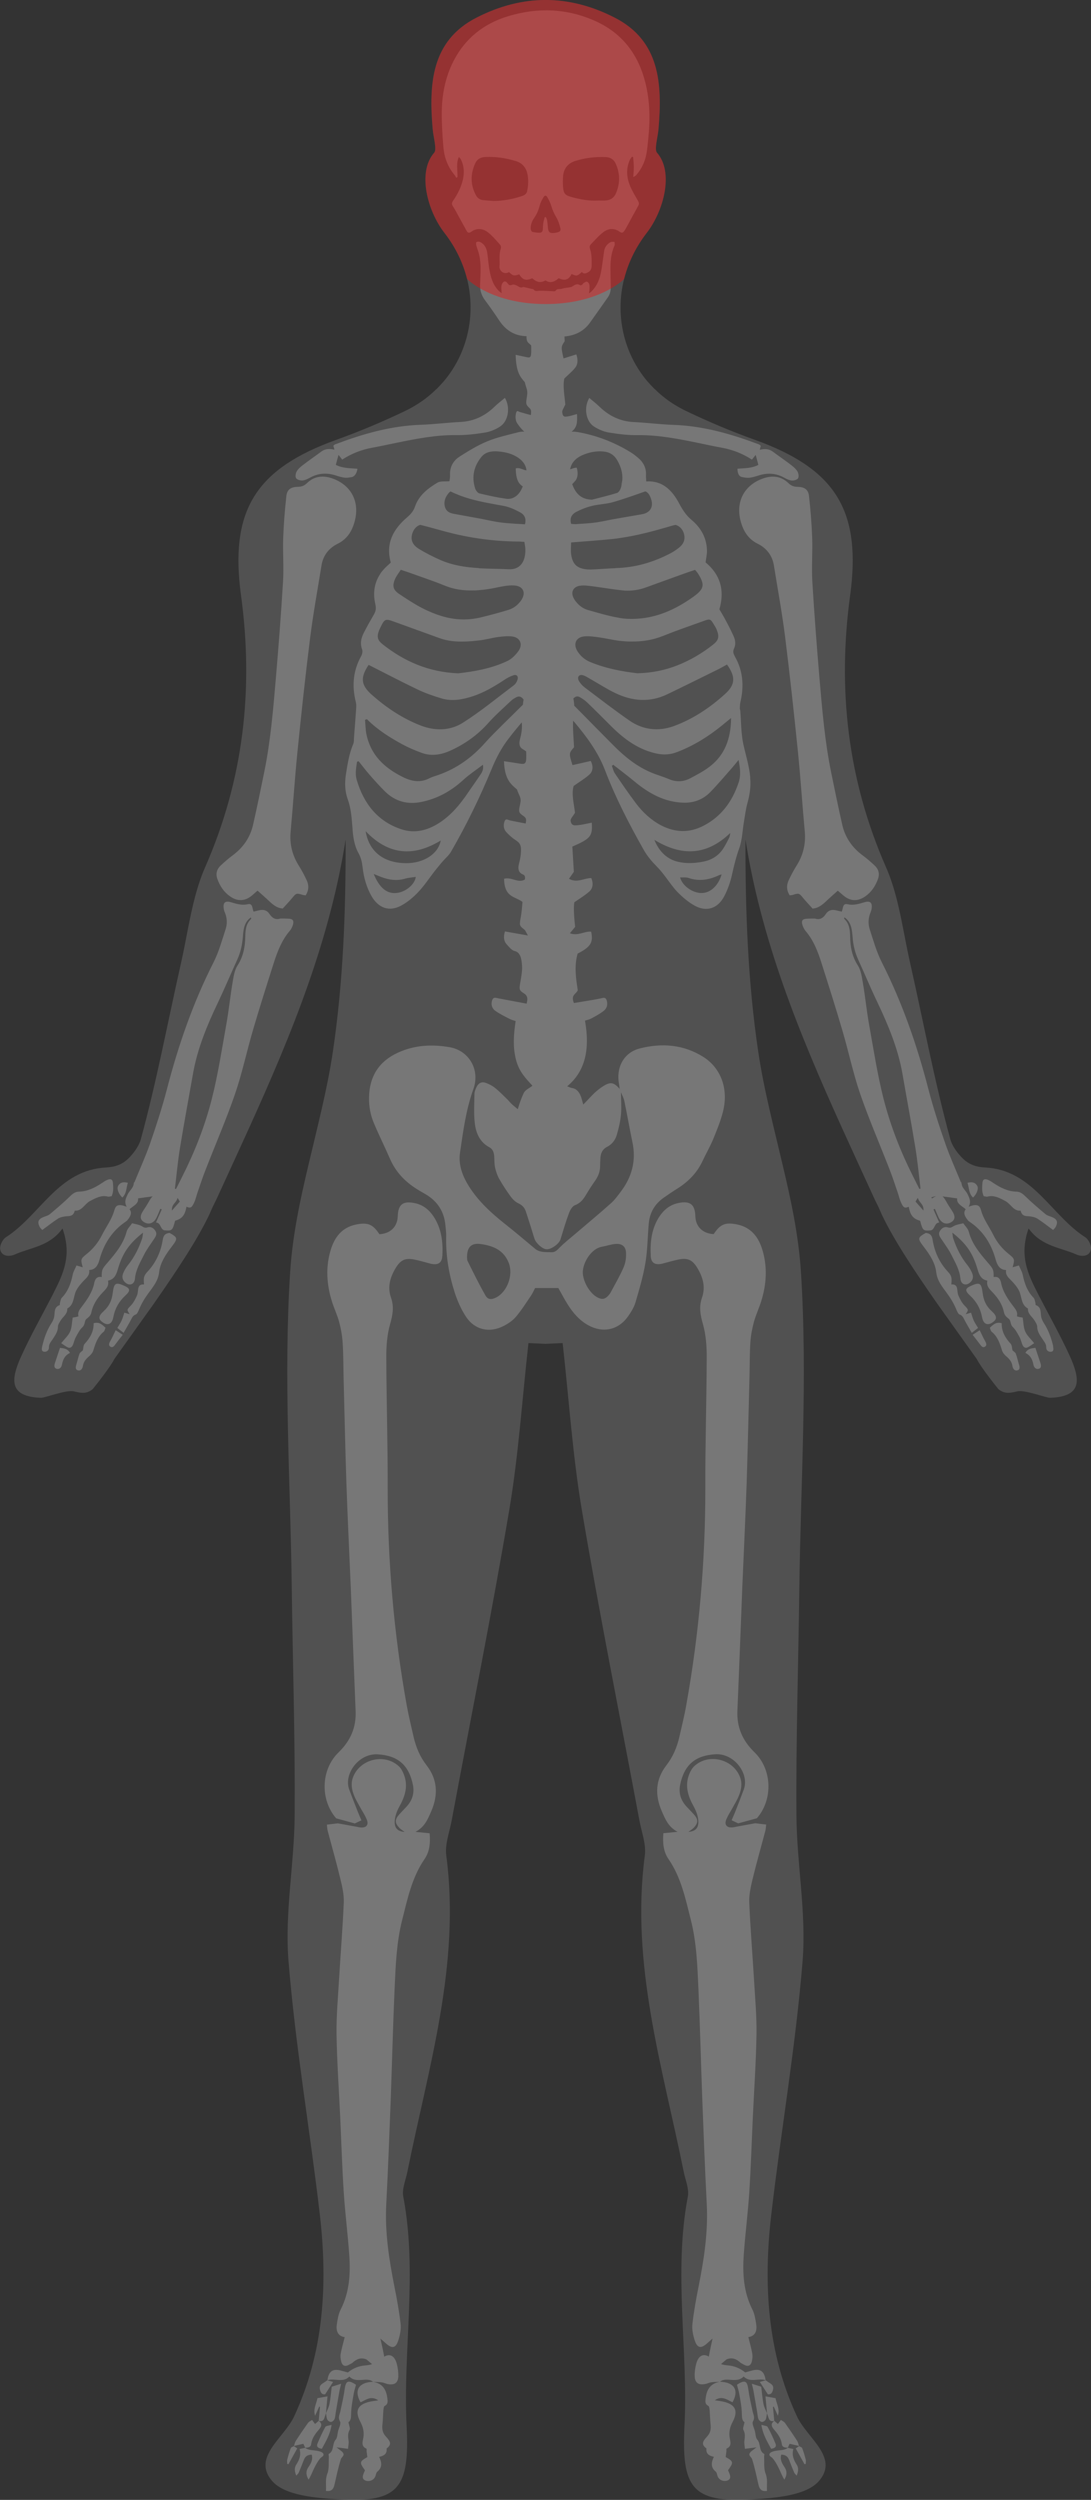 <?xml version="1.0" encoding="UTF-8"?><svg id="Lag_1" xmlns="http://www.w3.org/2000/svg" viewBox="0 0 377.2 864.2"><rect x="0" y="0" width="377.2" height="864.2" fill="#333333" stroke="none"/><defs><style>.cls-1,.cls-2,.cls-3{fill:#fff;}.cls-4{fill:red;opacity:.39;}.cls-5,.cls-6,.cls-2{opacity:.22;}.cls-6,.cls-7{fill:none;}.cls-3{opacity:.15;}</style></defs><path class="cls-3" d="m377.19,431.24v.02c.02.23.02.43-.02.59-.16.91-.59,1.5-1.16,1.84-1.18.75-2.93.43-3.95-.05-5.38-2.39-11.68-2.75-16.11-8.54-.11-.11-.23-.27-.34-.41-.07.23-.14.48-.23.7-.3.91-.55,1.79-.7,2.66-.68,3.11-.59,5.93-.05,8.59.79,3.84,2.54,7.32,4.32,10.79.09.2.2.39.3.59,3.54,6.86,7.36,13.61,10.56,20.63,3.84,8.38,3.79,13.27-4.36,14.38-.75.09-1.57.16-2.41.18-1.43.02-8.72-2.84-11.31-2.23-2.23.55-3.52.7-4.84.23-.57-.23-1.27-.57-1.82-1.11l-.16-.23c-.98-1.18-6-7.57-7.2-10.06l-13.79-19.31-.14-.23-.14-.18c-7.16-10.29-14.63-21.42-18.81-30.31-.18-.43-.36-.86-.57-1.32-.61-1.45-1.39-2.84-2.04-4.27-14.84-32.44-30.33-64.66-39.35-99.48-2.09-8.02-3.82-16.18-5.13-24.51-.07,24.74.82,49.32,4.43,73.49.98,6.59,2.34,13.15,3.84,19.7,1.45,6.36,3.02,12.72,4.52,19.08,2.95,12.34,5.59,24.7,6.38,37.19,2.34,36.3-.09,72.9-.55,109.39-.34,26.15-1.18,52.28-1,78.42.09,16.77,3.45,33.67,2.14,50.28-2.36,29.4-7.45,58.61-10.86,87.97-2.75,23.85-1.41,47.48,8.93,69.68,3.45,7.41,14.63,14.11,7.59,22.26-4.41,5.09-15.18,5.91-23.24,6.36-20.7,1.23-24.33-4.09-23.26-25.42,1.3-26.38-3.86-52.89,1.16-79.29.48-2.64-.84-5.63-1.41-8.43-7.27-36.12-18.45-71.75-13.47-109.41.52-3.91-1.11-8.09-1.86-12.11-6.68-35.8-13.86-71.52-19.92-107.41-3.18-18.86-4.43-38.03-6.63-57.66-2.14.09-2.86.14-5.91.27-3.04-.14-3.77-.18-5.91-.27-2.2,19.63-3.45,38.8-6.63,57.66-6.07,35.9-13.25,71.61-19.92,107.41-.75,4.02-2.39,8.2-1.86,12.11,4.98,37.67-6.2,73.29-13.47,109.41-.57,2.79-1.89,5.79-1.41,8.43,5.02,26.4-.14,52.91,1.16,79.29,1.07,21.33-2.57,26.65-23.26,25.42-8.06-.45-18.83-1.27-23.24-6.36-7.04-8.16,4.13-14.86,7.59-22.26,10.34-22.2,11.68-45.82,8.93-69.68-3.41-29.35-8.5-58.57-10.86-87.97-1.32-16.61,2.04-33.51,2.14-50.28.18-26.15-.66-52.28-1-78.42-.45-36.49-2.89-73.09-.55-109.39.8-12.5,3.43-24.85,6.38-37.19,1.5-6.36,3.07-12.72,4.52-19.08,1.5-6.54,2.86-13.11,3.84-19.7,3.61-24.17,4.5-48.75,4.43-73.49-1.32,8.34-3.04,16.49-5.13,24.51-9.02,34.83-24.51,67.04-39.35,99.48-.66,1.43-1.43,2.82-2.04,4.27-.2.45-.39.89-.57,1.32-4.18,8.88-11.65,20.02-18.81,30.31l-.14.18-.14.23-13.79,19.31c-1.2,2.5-6.22,8.88-7.2,10.06l-.16.23c-.55.55-1.25.89-1.82,1.11-1.32.48-2.61.32-4.84-.23-2.59-.61-9.88,2.25-11.31,2.23-.84-.02-1.66-.09-2.41-.18-8.16-1.11-8.2-6-4.36-14.38,3.2-7.02,7.02-13.77,10.56-20.63.09-.2.2-.39.3-.59,1.77-3.48,3.52-6.95,4.32-10.79.55-2.66.64-5.47-.05-8.59-.16-.86-.41-1.75-.7-2.66-.09-.23-.16-.48-.23-.7-.11.14-.23.3-.34.41-4.43,5.79-10.72,6.16-16.11,8.54-1.02.48-2.77.8-3.95.05-.57-.34-1-.93-1.16-1.84-.05-.16-.05-.36-.02-.59v-.02c.11-1.23,1.02-2.91,1.98-3.52,11.86-7.57,18.06-23.31,34.71-24.13,3.29-.16,5.59-1.18,7.43-2.89l.3-.3c.16-.14.3-.27.45-.43.02-.05.07-.09.11-.14,1.75-1.91,3.13-4.04,3.66-5.98,5.5-20.08,9.31-40.6,13.9-60.93,2.29-10.11,3.59-20.72,7.18-30.28.36-.98.75-1.93,1.18-2.89,13.29-30.31,16.79-61.54,12.38-93.99-.11-.84-.23-1.68-.3-2.5l-.02-.02c-3.09-27.58,6.16-41.42,33.17-51.16,8.06-2.89,16.04-6.25,23.81-9.97,2.59-1.25,5.02-2.73,7.2-4.38.07-.07.14-.14.2-.18,1.2-.91,2.32-1.89,3.39-2.95.16-.14.25-.2.25-.2.84-.84,1.64-1.7,2.41-2.59,8.2-9.7,11.15-22.81,8.07-35.33l-.02-.02c-1.39-5.57-3.98-11-7.84-15.97-5.84-7.52-9.47-20.95-3.52-27.72.98-1.14-.32-5.41-.55-8.25-1.3-15.38-.57-30.44,15.24-38.46,7.86-4.02,15.88-6.07,23.81-6.07s15.95,2.04,23.81,6.07c15.81,8.02,16.54,23.08,15.24,38.46-.23,2.84-1.52,7.11-.55,8.25,5.95,6.77,2.32,20.2-3.52,27.72-3.86,4.98-6.45,10.41-7.84,15.97l-.02.02c-3.09,12.52-.14,25.63,8.07,35.33.77.89,1.57,1.75,2.41,2.59,0,0,.09.07.25.2,1.07,1.07,2.18,2.04,3.39,2.95.07.05.14.11.2.18,2.18,1.66,4.61,3.14,7.2,4.38,7.77,3.73,15.74,7.09,23.81,9.97,27.01,9.75,36.26,23.58,33.17,51.16l-.02.02c-.07.82-.18,1.66-.3,2.5-4.41,32.44-.91,63.68,12.38,93.99.43.95.82,1.91,1.18,2.89,3.59,9.56,4.88,20.17,7.18,30.28,4.59,20.33,8.41,40.85,13.9,60.93.52,1.93,1.91,4.07,3.66,5.98.05.05.09.09.11.14.16.16.3.3.45.43l.3.3c1.84,1.7,4.13,2.73,7.43,2.89,16.65.82,22.85,16.56,34.71,24.13.95.61,1.86,2.29,1.98,3.52Z"/><path class="cls-7" d="m150.75,134.61c-.5.41-1.7,1.43-3.39,2.95"/><path class="cls-7" d="m153.41,131.81l-.02-.02"/><path class="cls-7" d="m111.63,199.26c0-.18,0-.34-.02-.52"/><path class="cls-7" d="m229.84,137.56c-1.68-1.52-2.89-2.54-3.39-2.95"/><path class="cls-7" d="m223.82,131.79l-.02.02"/><path class="cls-7" d="m265.6,198.74c-.02.18-.02.34-.02.52"/><path class="cls-7" d="m150.67,134.2c-.5.41-1.7,1.43-3.39,2.95"/><path class="cls-7" d="m153.33,131.4l-.02-.02"/><path class="cls-7" d="m111.55,198.85c0-.18,0-.34-.02-.52"/><path class="cls-7" d="m229.76,137.15c-1.68-1.52-2.89-2.54-3.39-2.95"/><path class="cls-7" d="m223.74,131.38l-.02.02"/><path class="cls-7" d="m265.52,198.33c-.02.18-.02.34-.02.52"/><path class="cls-6" d="m112.38,198.89c0-.18,0-.34-.02-.52"/><path class="cls-6" d="m266.35,198.36c-.02.18-.02.34-.02.52"/><path class="cls-2" d="m152.91,434.21c-.11,2.45-1.57,3.23-4.04,2.64-1.86-.48-3.7-1.04-5.59-1.43-3.11-.61-4.73.09-6.41,2.82-1.98,3.23-3,6.68-1.66,10.43,1.09,3.14.55,6-.36,9.16-1.02,3.63-1.32,7.59-1.29,11.4.05,15.09.52,30.19.48,45.28-.02,25.19,2.11,50.16,6.57,74.95.66,3.68,1.57,7.32,2.39,11,.84,3.57,2.2,6.88,4.52,9.84,3.75,4.86,4.02,10.18,1.61,15.77-1.2,2.77-2.29,5.54-5.5,7.2,2.02.2,3.39.32,4.91.48.3,3.32,0,6.38-1.75,8.91-4.38,6.38-5.88,13.7-7.72,20.97-2,7.84-2.27,15.83-2.64,23.83-.57,12.97-.89,25.94-1.36,38.89-.45,11.86-.91,23.72-1.52,35.55-.52,9.81.98,19.38,2.89,28.94.84,4.16,1.59,8.36,2.07,12.59.18,1.75-.18,3.63-.7,5.34-.93,3.07-2.23,3.32-4.54,1.2-.57-.52-1.16-1.02-1.75-1.54.48,2.11.93,4.09,1.29,6.11,0,.05.02.11.02.16,1.93-1.18,3.57-.32,4.32,2.32.39,1.41.59,2.95.57,4.43-.09,2.29-1.29,3.14-3.59,2.73-.73-.14-1.41-.52-2.16-.61-.98-.16-1.98-.11-2.98-.16,3.23.5,4.57,2.64,4.93,5.63.11,1.02.34,2.04-.91,2.68-.32.16-.41.93-.45,1.43-.14,1.66-.16,3.36-.34,5.02-.16,1.48.02,2.75,1.02,3.93,1.11,1.32,2.77,2.66.41,4.34.25,1.77-.84,2.54-2.57,2.89.98,1.98,1.14,3.68-.64,5.13-.43.36-.45,1.2-.75,1.79-.5,1.09-1.82,1.66-3.04,1.36-1-.25-1.41-.91-1.14-1.89.16-.64.45-1.2.68-1.75-1.98-2.73-1.93-3,.82-4.57-.09-.66-.18-1.27-.25-1.89-.05-.34.07-.95-.07-1.02-2-.86-1.27-2.52-1.04-3.88.3-1.98-.16-3.7-1.07-5.41-1.98-3.75-.95-5.98,3.23-6.93.89-.2,1.77-.3,2.98-.48-2.52-1.73-4.29-.14-6.13.68-2.36-4.11-.64-6.95,4.32-7.09-1.2-.98-2.61-.73-4-.64-1.5.09-2.98.09-4.18-1.18-2.25,2.29-5.13.45-7.59,1.27.43-3.14,1.91-4.13,4.79-3.29.73.2,1.45.39,2.27.61,1.73-1.41,3.75-2.27,6.07-2.43.8-.07,1.57-.2,2.29-.45-.66-.52-1.25-1.09-1.91-1.61-1.93-.82-3.5-.14-4.91,1.2-.43.23-.86.5-1.34.73-1.32.66-2.16.11-2.5-1.2-.2-.86-.34-1.82-.18-2.68.34-1.89.89-3.73,1.39-5.77-2.36-.34-3.04-2.11-2.73-4.34.27-1.79.55-3.68,1.36-5.25,3.07-6.04,3.41-12.47,2.93-18.99-.5-7.18-1.43-14.31-1.89-21.49-.55-8.5-.82-17.02-1.2-25.51-.45-9.72-1.14-19.45-1.29-29.15-.09-6.27.5-12.56.86-18.83.52-8.91,1.27-17.79,1.64-26.72.11-2.66-.52-5.41-1.16-8.04-1.34-5.61-2.93-11.15-4.41-16.74-.14-.55-.16-1.16-.27-2.11,1.34-.16,2.54-.3,3.77-.45l6.59,1.2c1.23.32,2.54.41,3.2-.2,1.02-.95.25-2.29-.27-3.39-.48-.98-1.11-1.91-1.64-2.89-.77-1.41-1.64-2.82-2.23-4.29-.8-2-1.2-4.07-.43-6.22,2.25-6.34,10.81-8.56,15.81-4,.8.7,1.36,1.75,1.75,2.75,1.66,4.04.5,7.7-1.52,11.29-.75,1.36-1.36,2.95-1.54,4.5-.3,2.7.75,4.02,3.41,4.23-.75-.52-1.36-.93-1.84-1.41-1.64-1.73-1.61-2.91,0-4.7.82-.91,1.68-1.77,2.5-2.66,1.91-2.07,2.73-4.54,2.23-7.29-1.39-7.2-5.38-10.36-12.2-10.77-6.54-.41-11.84,6.75-9.88,12.15.95,2.54,1.95,5.09,2.95,7.63.39,1,.82,1.95,1.29,3.04-.98.43-1.64.75-2.29,1.07l-6.45-1.77c-5.57-6.43-5.34-16.83.86-22.83,4.13-4.02,6.13-8.63,5.86-14.38-.59-14.27-1.11-28.53-1.68-42.8-.5-11.95-1.09-23.88-1.5-35.83-.41-12.27-.66-24.51-.98-36.76-.09-3.95-.05-7.91-.32-11.86-.16-2.39-.57-4.79-1.2-7.11-.66-2.43-1.77-4.75-2.52-7.16-1.82-5.84-2.2-11.77-.43-17.68,1.32-4.41,3.84-7.82,8.68-8.84,4.13-.86,5.88-.16,8.18,3.32,3.77-.18,6.22-2.57,6.34-6.16.11-4.11,1.79-5.43,5.84-4.59,2.86.57,4.95,2.25,6.52,4.59,2.79,4.18,3.32,8.91,3.07,13.72Z"/><path class="cls-2" d="m243.25,365.43c-6.82-4.36-14.38-4.93-22.01-3-5.66,1.43-8.36,6.7-7.18,12.56.09.45.11.93.18,1.39.14.39.27.77.43,1.16.41,1.05.98,2.04,1.2,3.14.98,4.68,1.79,9.41,2.77,14.11,1.39,6.43-.16,12.13-4.09,17.27-1.02,1.34-2.02,2.75-3.27,3.86-4,3.57-8.13,7-12.2,10.47-1.86,1.59-3.79,3.09-5.52,4.82-.89.91-1.61,1.77-3.02,1.68-1.95-.09-3.95.16-5.61-1.25-3.41-2.84-6.75-5.7-10.22-8.43-4.82-3.82-9.34-7.93-12.63-13.18-2.2-3.52-3.64-7.38-3.04-11.52,1.09-7.45,2.07-14.95,4.63-22.04,2.43-6.79-1.68-13.27-8.07-14.43-6.13-1.09-12.22-.8-17.97,1.84-6.66,3.02-9.97,8.32-10.04,15.63-.05,3.07.52,6.04,1.7,8.81,1.75,4.16,3.77,8.2,5.57,12.34,1.84,4.2,4.77,7.43,8.54,9.93,1.16.77,2.39,1.5,3.61,2.18,4.23,2.43,6.59,6.07,7,10.95.09,1.2.3,2.43.25,3.66-.16,6.66.93,13.15,2.95,19.45.95,2.91,2.23,5.84,3.91,8.38,3.02,4.54,8.07,5.68,12.95,3.2,1.57-.8,3.14-1.84,4.27-3.16,1.93-2.27,3.54-4.84,5.23-7.32.57-.84.98-1.79,1.43-2.66h8.04c1.09,1.91,2.07,3.84,3.23,5.66,1.82,2.91,4.02,5.48,7.07,7.18,5.16,2.86,10.54,1.68,13.9-3.18,1-1.45,1.98-3.04,2.48-4.73,1.32-4.5,2.66-9.04,3.43-13.65.73-4.43.75-9,1.14-13.49.32-3.77,2.04-6.82,5.16-9,1.61-1.14,3.25-2.25,4.93-3.29,3.73-2.39,6.68-5.43,8.56-9.5,1.16-2.48,2.54-4.86,3.59-7.36,1.32-3.23,2.66-6.47,3.48-9.81,1.86-7.7-.73-14.79-6.75-18.67Zm-71.72,83.1c-1.54.82-2.84.82-3.68-.68-2.23-3.86-4.18-7.91-6.18-11.9-.25-.48-.16-1.11-.2-1.43.02-3.48,1.57-4.93,4.79-4.45,4.25.59,7.93,2.09,9.66,6.57,1.57,4.11-.48,9.86-4.38,11.9Zm44.19-10.68c-1.27,3-2.95,5.86-4.5,8.77-.2.41-.5.8-.8,1.16-1.23,1.41-2.34,1.59-3.98.66-2.66-1.45-5-5.63-4.95-8.75.14-3.48,3-8.02,6.54-8.68,1.66-.3,3.29-.89,4.95-1,2.05-.11,3.32.89,3.45,2.93.09,1.61-.09,3.43-.73,4.91Z"/><path class="cls-2" d="m259.4,268.83c-.34-3.95-1.54-7.68-2.39-11.5-.82-3.79-.75-7.79-1.07-11.7-.02-.27-.18-.52-.16-.8.05-.77.05-1.57.25-2.32,1.25-5.43.84-10.66-1.93-15.52-.5-.93-.82-1.7-.34-2.73.7-1.48.5-3-.16-4.41-.8-1.77-1.68-3.52-2.61-5.23-.77-1.48-1.64-2.91-2.27-3.98,1.43-4.98.84-9.04-1.36-12.45-.89-1.36-2.02-2.61-3.41-3.77.2-1.59.48-2.73.48-3.86-.02-4.52-2.07-8.09-5.34-10.84-1.93-1.61-3.13-3.52-4.32-5.75-2.41-4.5-5.73-7.91-11.34-7.54-.02-.7-.11-1.41-.09-2.11.16-2.68-1-4.66-2.93-6.22-.02-.02-.05-.05-.07-.05-.77-.66-1.59-1.27-2.45-1.79-5.59-3.41-11.56-5.7-17.95-6.86-.66-.11-1.25-.18-1.86-.18h-.02c-.14,0-.3,0-.43.02,1.79-1.5,2.02-2.82,1.86-6.11-1.23.32-2.34.73-3.45.86-.64.07-1.5.3-1.66-1.52-.07-.61.61-1.59,1.07-2.64-.25-3.02-.93-6.36-.34-8.97,1.5-1.48,2.73-2.43,3.82-3.82.75-.93,1.04-2.57.32-4.52-1.48.45-2.95.93-4.41,1.39-.89-3.95-.89-4.02.39-5.95-.02-.55-.05-1.09-.07-1.64,3.57-.32,6.63-1.7,8.86-4.84,2.07-2.89,4.11-5.82,6.16-8.72.77-1.11,1.02-2.36,1-3.7-.07-1.89-.07-3.77-.11-5.68-.05-2.93.18-5.82,1.41-8.54.16-.34,0-.84-.02-1.25-.45.02-1-.07-1.39.14-1.18.61-1.95,1.64-2.18,2.95-.34,2.2-.59,4.41-.95,6.61-.45,2.77-1.34,5.36-3.39,7.38-.2.23-.48.41-.95.77.11-.55.18-.82.2-1.07,0-.68.09-1.39-.05-2.04-.09-.36-.48-.89-.82-.95-.34-.09-.8.25-1.18.48-.2.11-.27.43-.48.55-.2.14-.57.3-.7.2-1.09-.77-1.91-.07-2.77.45-.3.18-.66.23-1,.3-.59.09-1.18.14-1.77.25-.39.07-.75.25-1.16.3-.66.05-1.36-.09-1.82.64-.07.11-.39.14-.57.14-1.64-.07-3.25-.2-4.86-.18-.79,0-1.59.39-2.16-.48-.07-.09-.3-.09-.43-.11-.79-.2-1.59-.39-2.39-.57-.3-.07-.66-.2-.89-.09-.68.3-1.14.02-1.7-.34-.57-.32-1.41-.7-1.91-.5-.75.3-1.09.25-1.54-.36-.34-.45-.84-1.04-1.45-.64-.41.27-.73.91-.8,1.43-.09.75.05,1.57.09,2.52-.32-.25-.55-.41-.75-.59-2.14-2-2.95-4.61-3.45-7.36-.36-1.98-.48-4-.77-5.98-.25-1.64-.93-3.04-2.5-3.79-.36-.16-.93-.16-1.25.05-.18.11-.16.77-.05,1.14.3,1.14.8,2.23,1.02,3.36.75,3.36.41,6.79.3,10.18-.07,2.07.48,3.79,1.73,5.45,1.7,2.27,3.32,4.61,4.91,7,1.95,2.93,4.57,4.86,8.11,5.29.43.05.89.09,1.32.11-.09,1.07.14,1.91.73,2.39.32.25.61.55.86.8.11,4.09-.02,4.41-1.64,4.04-1.16-.25-2.32-.5-3.73-.8.16,6.18,1.7,7.72,3.16,9.45.55,2.32,1.11,2.66.77,4.84-.45,2.7-.41,2.91.84,4.11.52.48.73.95.48,2.43-1.3-.36-2.57-.68-3.84-1.07-.5-.16-1.02-.86-1.32.59-.27,1.32-.07,2.54.43,3.29.7,1.02,1.43,1.98,2.2,2.66.09.09.18.16.27.25h-.45c-.59,0-1.18.09-1.77.25-3.57.93-7.2,1.7-10.59,3.11-3.32,1.36-6.43,3.29-9.5,5.23-.25.18-.52.36-.77.55-1.75,1.41-2.73,3.43-2.59,5.98.05.75-.16,1.52-.2,2.02-1.59.16-3.11-.11-4.16.5-3.27,1.98-6.36,4.29-7.75,8.25-.52,1.57-1.5,2.68-2.75,3.75-4.61,3.98-7.52,8.77-5.63,15.63-.84.82-1.82,1.59-2.59,2.52-.5.55-.91,1.09-1.23,1.68-1.93,3.02-2.36,6.5-1.54,10.09.36,1.52.2,2.45-.45,3.61-1.25,2.16-2.48,4.32-3.59,6.52-.89,1.79-1.27,3.66-.48,5.68.2.61,0,1.59-.34,2.2-2.84,5.07-3.27,10.41-1.84,16.02.16.66.14,1.39.09,2.07-.23,3.39-.48,6.77-.75,10.16-.04.7.02,1.48-.23,2.09-1.45,3.39-2,7-2.57,10.63-.43,2.91-.36,5.79.61,8.47,1.2,3.25,1.39,6.59,1.66,9.97.2,3.04.61,6.11,2.11,8.77.86,1.54,1.2,3.11,1.39,4.82.41,3.59,1.36,7.02,3.16,10.13,2.39,4.04,6.09,5.34,10.13,3.18,2.18-1.16,4.16-2.82,5.88-4.63,2.11-2.2,3.82-4.82,5.7-7.25.86-1.09,1.75-2.18,2.66-3.25,1-1.18,2.27-2.2,3.04-3.52,5.32-9.2,9.97-18.74,14.06-28.63,1.2-2.93,2.64-5.82,4.38-8.43,1.68-2.48,3.61-4.77,5.54-7.09.16-.2.32-.39.48-.57.23,2.04-.11,3.93-.61,5.86-.41,1.54-.18,2.77.91,3.36.43.25.84.57,1.23.82.16,4.25-.05,4.57-2.36,4.2-1.64-.27-3.29-.52-5.32-.82.23,6.38,2.43,7.97,4.5,9.77.8,2.41,1.61,2.75,1.11,5-.64,2.79-.57,3,1.23,4.25.73.52,1.02,1,.66,2.52-1.84-.36-3.68-.68-5.5-1.09-.7-.16-1.45-.89-1.89.61-.39,1.36-.07,2.61.64,3.39,1,1.07,2.04,2.04,3.16,2.75,1.75,1.14,2.16,1.89,1.93,4.73-.09,1.25-.39,2.48-.68,3.66-.41,1.66-.07,2.73.93,3.34.54.34,1.39.23,1.16,1.95-2.32,1.45-4.66-.98-7.22-.23.16,6.57,3.75,6,6.38,8-.16,1.61-.25,3.36-.55,5.02-.57,3.16-.61,3.11,1.23,4.59.34.25.55.89,1.2,2-3.07-.55-5.59-1-7.95-1.41-.66,2.14-.27,3.52.59,4.45.86.95,1.77,2.11,2.75,2.32,2.04.45,2.43,2.75,2.57,5.16.11,1.7-.23,3.52-.52,5.23-.52,2.86-.57,3.16,1.23,4.29,1.3.84,1.3,1.93.86,3.52-3.36-.64-6.61-1.25-9.88-1.86-.8-.16-1.7-.61-2.11.98-.41,1.68.39,2.79,1.16,3.34,1.61,1.14,3.29,1.95,4.98,2.82.64.34,1.32.48,2.07.73-.7,4.66-1,8.88.07,13.18,1.07,4.38,3.5,6.7,5.73,9.18-1.2.98-2.5,1.39-3.07,2.66-.77,1.68-1.43,3.54-2,5.45-.61-.5-1.25-1.02-1.89-1.59-.64-.55-1.14-1.25-1.75-1.84-1.36-1.29-2.66-2.68-4.11-3.84-.93-.77-2.05-1.36-3.18-1.79-1.48-.55-2.57-.07-3.29,1.34-.36.73-.73,1.59-.75,2.39-.05,3.39-.27,6.79.11,10.13.39,3.43,1.7,6.57,5.04,8.36,1.2.64,1.59,1.82,1.68,3.09.09,1.32.02,2.66.3,3.93.3,1.34.75,2.7,1.43,3.91,1.2,2.11,2.54,4.16,3.98,6.13.68.93,1.61,1.84,2.64,2.32,1.34.61,2.16,1.52,2.59,2.82,1.02,3.09,2,6.2,2.95,9.34.5,1.59,2.77,3.68,4.23,3.73,1.61.07,4.32-1.89,4.79-3.41.93-3.04,1.82-6.09,2.93-9.06.39-1.07,1.16-2.43,2.09-2.77,1.98-.75,2.98-2.18,3.95-3.82.95-1.61,1.98-3.18,3.07-4.73,1.04-1.5,1.66-3.14,1.66-5,0-.84.05-1.68.09-2.54.07-1.79.66-3.25,2.41-4.13,1.66-.86,2.77-2.36,3.27-4.09.68-2.32,1.25-4.73,1.45-7.13.23-2.52,0-5.07-.02-7.61-.16-.39-.3-.77-.43-1.16-2.07-2.32-3.2-2.52-5.77-.89-1.04.66-2,1.43-2.89,2.25-1.23,1.16-2.34,2.45-3.54,3.66l-.39.39c-.18-.57-.32-1.14-.48-1.73-.66-2.52-1.84-3.79-3.52-4-.34-.05-.68-.25-1.57-.57,6.27-5.16,7.93-12.81,6.16-22.7.82-.27,1.45-.36,2.04-.68,1.45-.77,2.91-1.54,4.27-2.57.8-.57,1.61-1.59,1.32-3.25-.32-1.91-1.36-1.36-2.23-1.18-.89.18-1.75.36-2.64.5-2.23.39-4.45.73-6.59,1.09-1.18-2.91.82-3.04,1.34-4.43-.68-4.27-1.25-8.52-.05-12.65,4.54-2.36,5.45-3.82,4.68-7.59-2.29-.23-4.59,1.61-7.36.55.82-1,1.34-1.61,1.82-2.2q-.7-6.29-.27-8.52c1.89-1.32,3.61-2.32,5.2-3.73,1.07-.93,1.5-2.57.66-4.63-2.48-.02-4.88,1.84-7.72.25.75-1.07,1.27-1.82,1.68-2.41-.18-3.04-.36-5.93-.52-8.72,6.34-2.77,7.02-3.59,6.72-8.27-1.75.34-3.34.75-4.93.89-.91.07-2.14.3-2.39-1.57-.09-.66.89-1.66,1.52-2.73-.36-3.14-1.3-6.59-.45-9.29,2.14-1.52,3.86-2.52,5.45-3.95,1.09-.98,1.48-2.64.45-4.68-2.11.48-4.25.98-6.32,1.43-1.27-4.07-1.25-4.16.54-6.16-.14-3-.45-5.91-.34-8.79v-.39h.02c.14.14.25.27.39.43l.07.07.05.05c4.2,5.04,8.11,10.25,10.54,16.61,3.61,9.47,8.27,18.45,13.22,27.24.73,1.32,1.59,2.54,2.54,3.68,1.2,1.48,2.66,2.75,3.84,4.25,1.84,2.23,3.41,4.75,5.36,6.82,1.82,1.86,3.86,3.61,6.09,4.82,4.04,2.2,7.88.95,10.09-3.18,1.27-2.39,2.2-5.07,2.77-7.72.68-3.04,1.39-5.98,2.45-8.91,1.07-2.95,1.14-6.29,1.68-9.45.36-2.09.61-4.2,1.18-6.25.8-2.86,1.23-5.72.95-8.72Zm-8.06-39.12c3.04,4.25,2.91,6.95-.61,10.16-5.27,4.79-11.11,8.68-17.68,11.11-5.34,1.95-10.7,1.41-15.47-1.91-5.25-3.64-10.34-7.59-15.47-11.45-.79-.61-1.54-1.43-2.02-2.34-.61-1.23.11-2.23,1.43-1.86.95.27,1.84.89,2.73,1.39,2.86,1.61,5.61,3.43,8.56,4.82,5.84,2.79,11.86,3.27,17.83.41,6.04-2.89,12.06-5.91,18.06-8.86.84-.43,1.66-.93,2.64-1.45Zm-4.39-13.61c.34.52.64,1.07.86,1.64.95,2.34.68,3.57-1.3,5.13-3.77,2.98-7.86,5.38-12.29,7.13-4.27,1.68-8.7,2.61-13.84,2.75-5.2-.61-10.91-1.64-16.36-3.91-1.79-.75-3.25-1.95-4.34-3.66-1.59-2.5-.61-4.88,2.29-5.18,1.66-.16,3.39.09,5.07.32,2.39.32,4.7.91,7.09,1.2.07,0,.11.02.18.02.48.05,1,.09,1.48.14.68.05,1.34.09,2.02.09h.52c3.68.05,7.34-.5,10.9-1.93,1.2-.48,2.41-.95,3.61-1.41,3.45-1.29,6.95-2.5,10.41-3.75,2.29-.84,2.41-.77,3.68,1.41Zm-115.86,1.75c.09-.25.23-.5.34-.73,1.57-3.27,1.73-3.34,5.09-2.11,2.91,1.07,5.82,2.09,8.72,3.16h.02c2.16.77,4.34,1.57,6.5,2.36,2.91,1.09,5.84,1.34,8.79,1.25.64,0,1.3-.05,1.95-.09.5-.02,1-.07,1.52-.14.55-.05,1.09-.09,1.66-.16,2.23-.25,4.39-.89,6.57-1.18,1.61-.2,3.25-.39,4.84-.18,2.75.34,3.79,2.73,2.16,5.04-1,1.36-2.34,2.75-3.82,3.43-5.66,2.7-11.72,3.66-17.06,4.27-10.27-.45-18.58-4.13-26.06-10.02-1.84-1.45-2.09-2.66-1.23-4.91Zm-3.63,12c5.77,2.91,11.34,5.84,16.99,8.54,2.64,1.25,5.38,2.2,8.18,3.04,3.66,1.11,7.27.41,10.81-.73,3.93-1.29,7.5-3.41,10.97-5.7,1-.66,2.07-1.25,3.2-1.59,1.07-.32,1.68.45,1.32,1.57-.23.7-.68,1.48-1.27,1.91-5.82,4.38-11.45,9.04-17.58,12.93-4.45,2.84-9.66,2.91-14.61,1-6.29-2.43-11.9-6.18-17.02-10.72-3.7-3.32-3.91-5.91-1-10.25Zm9.95,78.81c-3.43.52-6.18-1.54-8.2-6.54,1.16.48,1.93.8,2.7,1.09,2.61.98,5.27,1.36,8.02.57,1.2-.36,2.48-.43,3.82-.64-.32,2.57-3.36,5.09-6.34,5.52Zm2.86-10.27c-7.63-.07-12.7-3.98-13.86-11.06,8.02,8.43,16.7,8.86,25.97,3.23-.84,4.63-5.91,7.91-12.11,7.84Zm25.72-30.42c-1.36,2.04-2.82,4.04-4.2,6.09-2.79,4.13-5.91,7.86-10.09,10.52-4,2.52-8.29,3.59-12.79,2.14-8.18-2.64-13.09-8.72-15.58-17.11-.61-2.09-.2-4.2.11-6.29.18-.05.36-.09.55-.16,1.27,1.57,2.48,3.18,3.79,4.68,1.73,1.98,3.48,3.93,5.34,5.77,3.57,3.52,7.88,4.59,12.59,3.61,5.47-1.11,10.25-3.73,14.47-7.61,2.02-1.86,4.36-3.39,6.79-5.25.3,1.64-.32,2.66-.98,3.61Zm14.79-24.35c-.09.11-.18.2-.3.32-.07.09-.16.16-.27.25-2.11,2.11-4.29,4.23-6.43,6.34-2.04,2.04-4.09,4.04-6.02,6.2-4.48,5.07-9.75,8.88-16.04,11.11-1.04.39-2.14.64-3.13,1.14-3.29,1.75-6.41,1.14-9.56-.48-6.2-3.14-10.97-7.54-12.4-14.97-.27-1.52-.27-3.11-.43-4.68.23-.07.43-.16.66-.23,3.61,3.63,7.84,6.29,12.22,8.68,2.18,1.18,4.5,2.16,6.82,3,3.2,1.14,6.45.66,9.52-.68,5.07-2.25,9.56-5.38,13.38-9.66,2.43-2.73,5.18-5.13,7.84-7.66.55-.55,1.25-.95,1.91-1.29.82-.43,1.54-.2,2.09.36.14.14.25.3.36.45.02.02.02.05.02.07-.11.59-.18,1.16-.23,1.73Zm-.36-36.42c-.32.5-.66.95-1.07,1.36-.07.09-.14.16-.23.25-.95.95-2.07,1.64-3.34,2.02-3.27,1-6.57,1.89-9.88,2.68-.52.11-1.07.23-1.57.3-1.11.18-2.2.3-3.32.32-4.52.14-8.91-1.05-13.11-2.98-2.84-1.27-5.54-2.95-8.18-4.68-.55-.36-1.07-.7-1.61-1.07-1.86-1.2-2.41-2.43-1.91-4.16.11-.48.32-.98.61-1.54.48-.91,1.14-1.75,1.75-2.73.84.3,1.59.52,2.29.75.09.05.16.07.25.09,4.18,1.52,8.45,2.91,12.56,4.59,3.34,1.39,6.75,1.82,10.13,1.7.23.02.43,0,.66,0,.48-.02.93-.07,1.39-.11,1-.07,1.98-.18,2.95-.34,1.93-.27,3.84-.8,5.79-1.07.09-.02.16-.02.25-.05.18-.02.39-.05.59-.07,1.07-.11,2.18-.16,3.23.05,2.36.52,3.07,2.52,1.75,4.68Zm-4.57-10.41c-3.45-.18-6.86-.16-10.29-.34v-.07c-4.52-.25-8.97-.91-13.31-2.79-2.61-1.16-5.18-2.45-7.63-3.98-2.27-1.45-2.79-3.45-1.91-5.63.52-1.27,1.41-2.18,2.54-2.54h.07c3.84.93,7.59,2.11,11.4,3.02,2.27.55,4.57,1,6.84,1.39,5.29.89,10.61,1.34,15.99,1.36.5.02,1,.07,1.75.11.14,1.02.34,1.82.34,2.61.09,4.29-1.86,7.07-5.79,6.86Zm5.82-16.38c-.02.25-.07.55-.18.84-1.07-.07-2.11-.14-3.18-.18-.2-.02-.43-.05-.64-.05-1.7-.11-3.39-.23-5.07-.48-2.68-.39-5.36-1.07-8.04-1.52,0-.09,0,.09,0,0-2.57-.48-5.16-.95-7.72-1.41-1.43-.25-2.68-.89-3.07-2.61-.39-1.73.25-3.18,1.25-4.43.23-.3.48-.52.75-.68h.02c2.2,1.09,4.45,1.91,6.77,2.57,3.77,1.07,7.61,1.7,11.47,2.41,1.98.34,3.93,1.25,5.72,2.2,1.16.61,2.07,1.61,1.91,3.25v.09Zm-3.36-18.45c.07,4.13,1.16,5.34,2.43,6.2-.05.09-.07.16-.11.25-.16.39-.36.77-.55,1.14-1.09,1.95-2.91,3.18-5.11,2.86-3.11-.43-6.18-1.11-9.27-1.86-.57-.16-1.18-1-1.41-1.66-1.32-4.07-.43-7.77,2.18-10.97,1.39-1.68,3.36-1.98,5.38-1.89,2.68.18,5.25.73,7.5,2.34,1.52,1.09,2.5,2.5,2.68,4.23-1.2-.07-2.43-1.16-3.73-.64Zm23.04-4.61c2.32-1.02,4.77-1.5,7.27-1.27,2.09.18,3.73,1.16,4.82,3.09,1.23,2.14,1.89,4.38,1.73,6.72,0,.02-.02.05,0,.07-.05.7-.14,1.41-.34,2.11-.02.02-.02.05-.02.07-.05.18-.09.34-.16.52-.2.68-.75,1.57-1.32,1.75-2.84.89-5.75,1.57-8.63,2.32-3.2-.05-5.27-1.57-6.52-4.5-.09-.18-.16-.36-.23-.55-.04-.11-.09-.2-.11-.32.39-.39.75-.77,1.11-1.2.73-.91,1.04-2.5.45-4.48-.77-.02-1.52.32-2.29.57.39-2.16,1.79-3.82,4.25-4.91Zm-4.07,22.7c-.09-1.45.73-2.45,1.91-3.07,1.73-.91,3.61-1.64,5.48-2.09,2.32-.59,4.77-.61,7.07-1.25,1.39-.39,2.73-.8,4.07-1.25,2.23-.73,4.43-1.5,6.63-2.29.25-.09.48-.18.7-.23h.02c.84.34,1.48,1.18,1.95,2.66.77,2.27.02,4.13-2.02,4.93-.45.18-.93.27-1.41.36-2.61.45-5.25.91-7.86,1.36,0,.07.02-.07,0,0-2.5.39-5,1-7.47,1.39-2.09.3-4.18.43-6.27.55-.18.02-.39.02-.57.05-.11,0-.2.02-.32.02-.57.05-1.16-.07-1.73-.09-.09-.32-.14-.61-.18-.91v-.14Zm.18,7.47c5.04-.41,9.56-.7,14.06-1.16,1.07-.11,2.16-.25,3.25-.43,5.41-.8,10.72-2.2,15.99-3.73.93-.27,1.86-.57,2.79-.75h.02c1.32.36,2.36,1.41,2.84,2.86.59,1.89.14,3.54-1.52,4.91-.98.8-2.02,1.5-3.11,2.07-6,3.14-12.29,4.95-18.95,5.09v.05c-2.16.05-4.32.25-6.5.36-1.27.05-2.57.18-3.82,0-3.11-.41-4.57-1.86-5.04-5.11-.2-1.36-.02-2.79-.02-4.16Zm3.02,14.97c.84-.14,1.73-.11,2.59-.02.27.02.54.05.82.09.23.02.43.05.64.07,2.68.34,5.34.8,8.02,1.14.43.05.89.11,1.32.16.43.07.91.11,1.34.16.32.02.59.07.91.09h.2c2.34.09,4.68-.27,6.95-1.09,4.73-1.73,9.52-3.45,14.27-5.16.2-.07.39-.14.59-.2.68-.25,1.41-.45,2.18-.73.43.52.68.77.86,1.04.66,1,1.14,1.84,1.41,2.59v.02c.89,2.23.02,3.59-2.89,5.68-.57.41-1.16.8-1.73,1.18-4.88,3.23-10.13,5.54-15.93,6.23-1.45.16-2.95.25-4.45.2h-.09c-1.14-.02-2.25-.14-3.34-.32-.05,0-.11-.02-.16-.05-3.63-.61-7.2-1.7-10.75-2.7-1.34-.39-2.52-1.14-3.48-2.16-.09-.09-.16-.16-.23-.25-.36-.39-.66-.77-.93-1.23-1.43-2.23-.68-4.29,1.86-4.75Zm.34,43.78c-.57-.57-1.16-1.14-1.7-1.73-.2-.18-.41-.39-.59-.57,0-.61-.07-1.23-.18-1.86-.02-.2-.07-.43-.11-.64.14-.16.3-.3.45-.39.5-.39,1.14-.45,1.79-.07.89.52,1.77,1.09,2.52,1.82,2.82,2.7,5.59,5.5,8.36,8.27,4.52,4.5,9.52,8.13,15.77,9.43,2.41.5,4.73.34,7.02-.57,5.68-2.18,10.77-5.34,15.52-9.22.86-.73,1.73-1.41,3.09-2.52-.05,7.25-2.23,12.84-7.41,16.81-2.07,1.59-4.36,2.77-6.66,4-2.41,1.27-4.88,1.39-7.43.3-1.95-.84-4.02-1.39-6.02-2.23-5.07-2.11-9.31-5.54-13.2-9.47-3.77-3.77-7.47-7.57-11.22-11.36Zm41.64,62.45c-3.09-.05-6.57-2.5-7.32-5.41,1.04.07,2.09-.11,2.95.2,3.61,1.25,7.04.66,10.41-.91.27-.14.57-.2,1-.34-1.18,4.02-3.98,6.52-7.04,6.45Zm9.7-19.22c-.55,1.11-1.11,2.2-1.75,3.27-1.7,2.93-4.23,4.54-7.45,5.13-2.89.55-5.73.68-8.61,0-3.59-.84-6.45-3.41-8.11-7.57,9.5,5.79,18.13,5.43,26.26-2.39-.11.52-.14,1.07-.34,1.54Zm3.18-18.9c-2.2,6.57-6.02,11.72-12.15,14.88-4.91,2.52-9.72,2.34-14.54-.11-3.5-1.82-6.38-4.5-8.79-7.68-2.52-3.36-4.93-6.86-7.29-10.36-.5-.73-.68-1.7-1.02-2.59.16-.11.34-.23.48-.36,2.5,1.95,5.04,3.86,7.47,5.88,4.93,4.07,10.29,7.02,16.72,7.22,3.59.14,6.82-1.05,9.36-3.66,2.68-2.75,5.16-5.7,7.7-8.59.61-.7,1.18-1.43,2.07-2.52.61,3.02.82,5.5,0,7.88Z"/><path class="cls-2" d="m123.08,824.42c-.26,1-.61,2.06-.8,3.15-.36,2.12-.8,4.25-.87,6.39-.05,1.47.02,2.82-.94,3.37.19,1.16.69,2.14.38,2.7-.7,1.3-.49,2.5-.33,3.82.1.84-.11,1.73-.19,2.7-1.42-.18-2.46-.32-3.99-.52,1.09.9,1.9,1.32,2.31,1.99.54.88-.58,1.42-.79,2.08-.93,2.92-1.55,5.94-2.24,8.94-.35,1.49-1.1,2.33-2.93,2.05.16-2.01-.31-3.92.5-5.99.67-1.71.39-3.79.51-5.71.02-.36-.18-.97-.05-1.05,1.98-1.08,1.11-3.51,2.41-4.97.6-.67.57-1.89.81-2.87.28-1.16,1.12-2.66.68-3.43-.79-1.38-.13-2.3.12-3.44.55-2.57,1.15-5.13,1.5-7.72.39-2.88,1.2-3.31,3.9-1.51Z"/><path class="cls-2" d="m105.43,846.15c1.33,1.04,2.97.8,4.47,1.13.67.15,1.58.41,1.85.91.46.83-.57,1.11-1.03,1.65-.88,1.02-1.53,2.26-2.14,3.49-.63,1.27-1.1,2.63-1.9,3.87-.86-1.5-1.04-2.83-.06-4.3.81-1.21,1.65-2.53,1.16-4.33-1.38,0-2.25.56-2.73,1.83-.56,1.47-1.15,2.93-1.77,4.38-.13.31-.43.54-.85,1.04-.6-1.49-.73-2.7.02-3.84,1.06-1.62,1.7-3.31,1.13-5.37.76-.16,1.36-.29,1.96-.41,0,0-.12-.05-.12-.05Z"/><path class="cls-2" d="m101.62,845.61c.21-.6.31-1.27.64-1.79,1.36-2.11,2.78-4.19,4.23-6.23.29-.41.85-.64,1.4-1.03.38.51.68.92,1.04,1.41.43-.38.83-.73,1.24-1.08,0,0-.07-.04-.07-.04,1.42.92,1.09,1.97.19,3.01-1.28,1.48-2.44,2.99-2.71,5.05-.15,1.19-1.2,1.24-2.16,1.25,0,0,.12.05.11.05-.26-.56-.52-1.12-.65-1.4-1.21.28-2.3.52-3.38.77,0,0,.1.03.1.03Z"/><path class="cls-2" d="m112.67,834.34c.43-1.08,1.02-2.14,1.24-3.26.38-1.93.52-3.9.78-6,.97-.31,1.92-.61,3.26-1.03-.25,1.05-.47,1.8-.6,2.57-.45,2.5-.86,5-1.29,7.5-.13.74-.14,1.53-.43,2.2-.19.43-.78.92-1.2.94-.43.02-1.08-.42-1.27-.83-.31-.66-.31-1.45-.44-2.19,0,0-.04.1-.04.1Z"/><path class="cls-2" d="m112.71,834.24c-.17.51-.37,1.01-.52,1.53-.31,1.1-1.01,1.43-2.07,1.08,0,0,.08.04.07.04.14-1.62.29-3.24.45-4.86-.1-.02-.2-.03-.29-.05-.47,1.04-.94,2.09-1.41,3.13-.75-2.21.4-3.97.81-6.07,1.16-.21,2.31-.42,3.48-.63-.2,2.15-.38,4.05-.56,5.94,0,0,.05-.11.05-.11Z"/><path class="cls-2" d="m111.28,846.53c-1.36-.17-1.93-.76-1.53-1.75.81-1.97,1.69-3.92,2.72-5.78.23-.42,1.2-.43,2.17-.74-.49,3.31-1.99,5.72-3.36,8.27Z"/><path class="cls-2" d="m113.11,822.85c.67.19,1.35.38,2.06.57-.93,1.44-1.81,2.8-2.75,4.27-1.28.18-1.62-.77-1.84-1.81-.2-.98.34-1.57,1.12-2.03.51-.31,1-.67,1.48-1.01-.01,0-.07,0-.07,0Z"/><path class="cls-2" d="m101.52,845.57c.44.29.88.59,1.25.83-1.08,1.94-2.06,3.7-3.04,5.47-.14-.04-.29-.07-.43-.11,0-.51-.11-1.05.02-1.53.34-1.33.73-2.65,1.22-3.92.13-.33.73-.47,1.1-.7,0,0-.11-.04-.11-.04Z"/><path class="cls-2" d="m172.95,147.42c-1.52,1-3.36,1.79-5.16,2.09-3.32.55-6.72.95-10.09.91-7.02-.09-13.84,1.27-20.65,2.66-2.77.57-5.52,1.18-8.29,1.68-3.75.68-7.22,2.02-10.45,4.13-.45-.59-.77-1-1.27-1.64-.34,1.2-.61,2.25-.93,3.45,2.43,1.25,5,1.14,7.47,1.34,0,0-.23,2.36-1.84,2.86-.16.05-.34.07-.5.09-.61.11-1.23.2-1.84.16-1.2-.09-2.39-.5-3.54-.86-3.04-.93-5.93-.7-8.72.86-.82.45-1.73.89-2.61.95-.73.05-1.82-.27-2.16-.8-.34-.55-.16-1.68.2-2.32.5-.86,1.32-1.59,2.14-2.2,2.09-1.61,4.25-3.09,6.36-4.66,1.32-.98,2.77-1.09,4.57-.66-.16-.55-.25-.93-.39-1.36.18-.16.36-.39.61-.48,9.54-3.61,19.24-6.41,29.56-6.77,4.61-.16,9.18-.75,13.79-.98,4.66-.23,8.5-2.09,11.79-5.29,1.11-1.07,2.34-2.02,3.57-3.04,1.95,3.29,1.18,8.04-1.61,9.86Z"/><path class="cls-2" d="m97.81,314.07c-2.37-.13-3.87-1.73-5.45-3.21-1.07-1-2.18-1.95-3.32-2.97-.78.68-1.27,1.11-1.76,1.54-2.46,2.14-5.06,2.31-7.73.45-2.16-1.51-3.55-3.62-4.41-6.07-.62-1.77-.17-3.38,1.19-4.64,1.31-1.21,2.66-2.4,4.09-3.46,3.63-2.68,6.07-6.18,7.07-10.56,1.38-6.04,2.62-12.12,3.86-18.2,2.17-10.62,3.08-21.41,4-32.18.96-11.25,1.83-22.51,2.51-33.77.3-4.96-.12-9.97.05-14.94.17-4.88.57-9.75,1.1-14.6.24-2.23,1.54-3.12,3.97-3.17,1.3-.02,2.2-.35,3.18-1.3,2.36-2.29,5.29-2.72,8.38-1.72,6.74,2.18,9.94,8.04,8.1,14.91-.9,3.38-2.56,6.15-5.92,7.81-2.99,1.48-4.99,3.98-5.55,7.4-1.35,8.35-2.88,16.68-3.94,25.07-1.64,13.06-3.05,26.16-4.37,39.26-.94,9.27-1.53,18.57-2.38,27.84-.4,4.32.61,8.18,2.9,11.81,1,1.58,1.88,3.26,2.67,4.96.79,1.71.75,3.45-.36,5.19-.39-.06-.76-.06-1.09-.17-2.06-.67-2.22-.59-3.55,1.04-1.06,1.29-2.23,2.49-3.35,3.74l.09-.06Z"/><g class="cls-5"><path class="cls-1" d="m46.55,408.55c-.11.25-.23.48-.32.73.02-.11.04-.23.04-.36,0-.11.11-.25.27-.36Z"/><path class="cls-1" d="m45.68,422.86s-.05.01-.06,0h0s.03.01.03.02c.02,0,.02-.02.03-.03Z"/><path class="cls-1" d="m45.66,422.89s.03,0,.04.01l.04-.06s-.03,0-.05.03c-.02,0-.05.01-.06,0h0s.03.01.03.02Z"/><path class="cls-1" d="m32.59,443.53c-.65,3.22-2.51,5.82-4.45,8.36-.71.93-1.35,1.83-1.02,3.17-.3.08-.6.17-.89.24-.32.06-.65.11-1.1.18-.28,1.68-.25,3.37-.88,4.82-.59,1.38-1.86,2.49-3.09,4.03.8.53,1.47,1.06,2.21,1.43.81.4,1.48.03,1.87-.93.35-.88.54-1.81.99-2.63.66-1.2,1.33-2.53,2.29-3.42s.65-2.24,1.33-2.79c.85-.68,1.53-1.23,1.75-2.34.54-2.64,1.96-4.78,3.8-6.75,1.05-1.12,2.4-2.21,1.94-4.19,2.08-.36,2.82-1.94,3.38-3.87,1.65-5.66,3.9-8.91,8.73-12.72-.13.84-.12,1.49-.34,2.1-1.12,3.29-2.65,6.39-4.89,9.15-.68.84-1.26,1.86-1.67,2.88-.53,1.37-.06,2.48.93,3.25,1.39,1.09,3.01.47,3.18-1.48.27-3.08,1.83-5.64,3.15-8.29.87-1.75,2.08-3.35,3.16-4.99.62-.94,1.45-1.89.88-2.99-.57-1.1-1.58-1.84-2.86-1.44-1.01.32-1.43-.15-2.13-.51-.96-.51-2.11-.64-3.18-.92-.67.96-1.65,1.88-1.91,2.9-1.11,4.27-3.83,7.49-6.57,10.69-1.87,2.17-2.06,2.4-2.03,5.02-1.5-.35-2.3.54-2.59,2.03Z"/><path class="cls-1" d="m99.73,317.58c-.93-.05-1.86-.05-2.79-.05-1.68.57-2.84-.18-3.75-1.54-.84-1.29-2-1.64-3.43-1.34-.7.16-1.39.34-2.09.5-.5-1.09-.23-2.98-2-2.57-2.16.5-4-.16-6-.73-1.86-.52-2.61.27-2.32,2.23.07.48.18.93.39,1.36.8,1.91.89,3.91.25,5.82-1.25,3.84-2.32,7.77-4.13,11.36-7.11,13.99-12.2,28.69-16.13,43.85-1.68,6.45-3.75,12.81-5.93,19.11-1.57,4.41-3.5,8.66-5.25,12.97-.11.25-.23.48-.32.73-.05.43-.2.82-.43,1.18,0,0,0,.02-.02.05-.48.82-1.23,1.5-1.64,2.39-.61,1.32-1.29,2.52-.34,4.27-.84-.25-1.23-.43-1.64-.5-1.36-.23-2.18.09-2.59,1.61-.86,3.18-2.82,5.73-4.25,8.56-1.34,2.7-3.11,4.86-5.38,6.68-2.09,1.68-2.09,1.86-1.32,4.59-.68-.2-1.25-.36-2.16-.64-.45,1.07-1.11,2.09-1.32,3.18-.61,3-1.59,5.75-3.79,8-.39.41-.45,1.18-.61,1.77-.09.23,0,.7-.07.73-2.14.75-1.64,2.61-1.95,4.16-.16.7-.48,1.43-.89,2.04-1.64,2.52-2.59,5.27-3.25,8.13-.2.89-.27,1.75.77,1.82.86.05,1.57-.52,1.57-1.5-.02-1.25.7-1.93,1.32-2.89.77-1.23,1.79-2.52,1.79-4.25,0-.73.57-1.57,1-2.27.82-1.29,2.36-2.18,2.23-4.04,2.48-1.36,2.04-4.16,3.09-6.2.66-1.29,1.68-2.45,2.68-3.5,1.02-1.02,2.07-1.91,1.79-3.61,2.2-.07,3.07-1.68,3.59-3.61,1.25-4.57,3.48-8.5,7.04-11.59.8-.68,1.66-1.25,2.5-1.89.7-.89,1.32-1.77,1.32-2.66,0-.43-.14-.84-.5-1.27,1.04-.89,2.29-1.5,2.79-2.52.18-.34.2-.77.18-1.23l.11-.02h.02s.11-.02.18-.02l.64-.09.7-.09c.09,0,.16-.02.25-.05l.52-.07,1.86-.25.66-.09h.09c-.41.34-.8.91-1.27,1.75-.59,1.07-1.25,2.09-1.93,3.11-1.34,1.98-1.2,3.29.48,4.18,1.57.82,3.2.14,4.09-1.75.48-.98.86-2,1.29-3,.18.07.34.14.5.2-.64,1.48-1.3,2.95-2,4.54,1.7.07,1.45,2.23,2.79,2.66l-.11.02c2.89.27,3.02.16,3.93-3.29,2.29-.66,3.29-1.79,3.84-4.36.02-.18.07-.34.09-.5,1.43.64,1.86.32,2.7-1.52.5-1.09.75-2.32,1.14-3.45.91-2.57,1.73-5.16,2.73-7.68,3.39-8.77,7.16-17.4,10.2-26.26,2.48-7.2,4.04-14.7,6.18-21.99,2.27-7.77,4.73-15.49,7.18-23.2,1.29-4.04,2.79-8,5.61-11.29.48-.55.82-1.29,1.05-1.98.45-1.5,0-2.14-1.54-2.2Zm-40.3,100.92c-.11-1.66.75-2.32,1.3-3.07.34-.45.57-.91.66-1.34.27.45.55.86.79,1.29-.82.95-1.7,1.91-2.75,3.11Zm27.4-100.85c-1.79,1.7-2,3.84-2.02,6.16-.07,3.52-.68,6.84-2.68,9.95-1.11,1.73-1.41,4.07-1.77,6.18-.77,4.63-1.25,9.34-2.07,13.95-1.57,8.7-2.89,17.49-5.07,26.04-2.36,9.29-5.88,18.24-10.22,26.83-.73,1.43-1.41,2.86-2.14,4.27-.14-.02-.27-.05-.39-.09.57-4.66.98-9.34,1.73-13.95,1.41-8.66,3.02-17.24,4.54-25.88,1.54-8.7,4.88-16.74,8.68-24.67,2.29-4.84,4.36-9.77,6.59-14.65,1.16-2.52,1.73-5.13,1.95-7.88.2-2.52.41-5.11,2.79-6.77.05.16.14.45.07.52Z"/><path class="cls-1" d="m14.61,425.21c2.04-1.5,3.7-2.82,5.45-3.94.73-.47,1.67-.65,2.51-.77,1.27-.17,2.65.15,3.21-1.75.03-.09.09-.25.11-.25,2.37.26,3.36-2.3,5.15-3.26,2.04-1.1,4.02-2.17,6.23-1.58.36.1.82-.08,1.33-.14.72-1.59.55-3.09.45-4.54-.09-1.28-.75-1.6-1.95-1.1-.66.27-1.28.7-1.89,1.11-2.5,1.67-5.08,2.91-7.94,2.96-1.17.02-2.05.62-3.01,1.56-2.24,2.2-4.64,4.22-7.03,6.23-.54.45-1.28.64-1.95.89-1.98.74-2.45,1.68-1.61,3.41.24.5.69.86.94,1.16Z"/><path class="cls-1" d="m58.74,426.21c-1.39.1-2.21.67-2.46,2.31-.64,4.12-2.29,7.89-5.3,11.12-1.29,1.38-1.4,2.11-1.18,4.4-1.07-.12-1.84.27-2.02,1.53-.12.8-.13,1.66-.47,2.39-.52,1.14-1.12,2.35-1.97,3.25-1.49,1.57-1.58,1.48-.51,3.11-.59-.17-1.17-.35-1.84-.54-.34,1.02-.56,1.9-.94,2.72-.38.84-.93,1.61-1.49,2.57.74.58,1.44,1.12,2.17,1.69.97-1.71,1.85-3.16,2.62-4.66.39-.76.68-1.35,1.59-1.68.48-.17.88-1.12,1.15-1.77.82-1.98,1.88-3.76,3.18-5.54,1.6-2.2,3.42-4.29,3.75-7.33.34-3.12,2.21-6.04,4.24-8.67,2.28-2.96,2.26-3.28-.62-4.89,0,0,.11,0,.11,0Z"/><path class="cls-1" d="m35.53,457.14c1.53,1.08,3.15.89,3.66-1.84.53-2.87,1.89-5.35,4.14-7.42,1.86-1.71,1.71-2.46-.35-3.38-2.99-1.33-3.56-1.03-4.01,2.52-.31,2.5-1.2,4.51-3.15,6.27-1.9,1.71-1.86,2.79-.28,3.84Z"/><path class="cls-1" d="m28.65,466.81c-.39.37-.98.71-1.16,1.17-.45,1.19-.69,2.44-1.07,3.65-.27.86-.45,1.76.41,2.06,1.03.37,1.68-.48,1.83-1.47.23-1.52,1.09-2.46,2.19-3.4.59-.5,1.2-1.26,1.42-1.99.74-2.43,1.5-4.77,3.6-6.48.3-.24.38-.81.61-1.35-1.11-.97-2.03-2.14-4.11-1.57.08,2.79-1.19,5.07-3.12,7.14-.43.46-.4,1.42-.61,2.23Z"/><path class="cls-1" d="m24.2,467.69c-.94-1.62-2.26-1.55-3.46-1.74-.61,1.84-1.18,3.53-1.74,5.23-.28.85-.36,1.71.51,1.99.97.31,1.7-.37,1.9-1.38.33-1.69.89-3.16,2.78-4.09Z"/><path class="cls-1" d="m42.29,413.99c1.51-1.4,1.32-3.28,1.92-5.1-1.35-.3-2.48-.34-3.32.98-.62.97.03,2.78,1.4,4.12Z"/><path class="cls-1" d="m39.99,459.86c-.78,1.59-1.25,2.68-1.84,3.7-.48.83-.73,1.59.1,2.03.74.39,1.22-.27,1.69-.92.73-1.01,1.52-1.98,2.5-3.23-.82-.53-1.62-1.05-2.44-1.58Z"/></g><path class="cls-2" d="m303.56,303.81c-.86,2.45-2.25,4.57-4.41,6.07-2.68,1.86-5.27,1.7-7.72-.45-.5-.41-.98-.84-1.77-1.52-1.11,1-2.23,1.95-3.29,2.95-1.59,1.48-3.07,3.07-5.43,3.23-1.09-1.23-2.25-2.41-3.29-3.68-1.32-1.64-1.48-1.73-3.54-1.05-.34.11-.7.11-1.09.16-1.11-1.75-1.14-3.48-.36-5.18.8-1.7,1.68-3.39,2.68-4.98,2.29-3.61,3.29-7.5,2.91-11.81-.86-9.27-1.45-18.56-2.39-27.83-1.34-13.11-2.75-26.19-4.38-39.26-1.04-8.38-2.59-16.72-3.93-25.08-.57-3.41-2.57-5.91-5.54-7.38-3.36-1.66-5.02-4.43-5.93-7.82-1.84-6.86,1.36-12.72,8.11-14.9,3.09-1,6.02-.57,8.38,1.73.98.93,1.86,1.27,3.18,1.29,2.41.05,3.7.93,3.95,3.16.55,4.86.93,9.72,1.11,14.61.16,4.98-.25,9.97.04,14.95.68,11.27,1.55,22.51,2.5,33.76.93,10.79,1.84,21.56,4,32.19,1.25,6.07,2.48,12.15,3.86,18.2,1,4.38,3.45,7.88,7.07,10.56,1.43,1.05,2.79,2.23,4.09,3.45,1.36,1.25,1.82,2.86,1.2,4.63Z"/><path class="cls-1" d="m280.98,314.13l-.09-.05h.05l.05.05Z"/><g class="cls-5"><path class="cls-1" d="m332.48,409.26c-.09-.25-.2-.5-.32-.75.16.14.27.27.27.39,0,.14.02.25.05.36Z"/><path class="cls-1" d="m333.02,422.86s.05.01.06,0h0s-.03.01-.03.02c-.02,0-.02-.02-.03-.03Z"/><path class="cls-1" d="m333.05,422.89s-.03,0-.04.01l-.04-.06s.03,0,.05.03c.02,0,.05.01.06,0h0s-.03.01-.03.02Z"/><path class="cls-1" d="m346.12,443.53c.65,3.22,2.51,5.82,4.45,8.36.71.93,1.35,1.83,1.02,3.17.3.08.6.17.89.24.32.06.65.11,1.1.18.28,1.68.25,3.37.88,4.82.59,1.38,1.86,2.49,3.09,4.03-.8.53-1.47,1.06-2.21,1.43-.81.4-1.48.03-1.87-.93-.35-.88-.54-1.81-.99-2.63-.66-1.2-1.33-2.53-2.29-3.42-.96-.89-.65-2.24-1.33-2.79-.85-.68-1.53-1.23-1.75-2.34-.54-2.64-1.96-4.78-3.8-6.75-1.05-1.12-2.4-2.21-1.94-4.19-2.08-.36-2.82-1.94-3.38-3.87-1.65-5.66-3.9-8.91-8.73-12.72.13.84.12,1.49.34,2.1,1.12,3.29,2.65,6.39,4.89,9.15.68.84,1.26,1.86,1.67,2.88.53,1.37.06,2.48-.93,3.25-1.39,1.09-3.01.47-3.18-1.48-.27-3.08-1.83-5.64-3.15-8.29-.87-1.75-2.08-3.35-3.16-4.99-.62-.94-1.45-1.89-.88-2.99.57-1.1,1.58-1.84,2.86-1.44,1.01.32,1.43-.15,2.13-.51.96-.51,2.11-.64,3.18-.92.67.96,1.65,1.88,1.91,2.9,1.11,4.27,3.83,7.49,6.57,10.69,1.87,2.17,2.06,2.4,2.03,5.02,1.5-.35,2.3.54,2.59,2.03Z"/><path class="cls-1" d="m364.15,465.47c-.66-2.86-1.64-5.61-3.27-8.13-.39-.61-.73-1.34-.89-2.04-.32-1.54.18-3.41-1.93-4.16-.07-.02,0-.5-.07-.73-.18-.59-.25-1.36-.64-1.77-2.2-2.25-3.16-5-3.77-8-.23-1.09-.89-2.11-1.32-3.18-.91.27-1.48.43-2.16.64.75-2.73.77-2.91-1.34-4.59-2.27-1.82-4.04-3.98-5.38-6.68-1.41-2.84-3.39-5.38-4.23-8.56-.41-1.52-1.25-1.84-2.61-1.61-.41.07-.8.25-1.64.5.95-1.75.27-2.95-.34-4.27-.39-.84-1.09-1.52-1.59-2.29,0-.02-.02-.02-.02-.02-.23-.39-.41-.82-.48-1.29-.09-.25-.2-.5-.32-.75-1.75-4.29-3.68-8.54-5.23-12.95-2.2-6.29-4.27-12.65-5.95-19.11-3.91-15.15-9.02-29.85-16.11-43.85-1.82-3.59-2.91-7.52-4.16-11.36-.61-1.91-.52-3.91.27-5.82.18-.43.32-.89.39-1.36.27-1.95-.45-2.75-2.34-2.23-1.98.57-3.82,1.23-6,.73-1.77-.41-1.5,1.48-2,2.57-.68-.16-1.39-.34-2.09-.5-1.41-.3-2.59.05-3.43,1.34-.89,1.36-2.07,2.11-3.73,1.54-.93,0-1.86,0-2.79.05-1.54.07-2.02.7-1.54,2.2.23.68.57,1.43,1.02,1.98,2.84,3.29,4.34,7.25,5.61,11.29,2.45,7.7,4.91,15.43,7.18,23.2,2.16,7.29,3.7,14.79,6.18,21.99,3.07,8.86,6.82,17.49,10.22,26.26.98,2.52,1.82,5.11,2.7,7.68.39,1.14.64,2.36,1.14,3.45.82,1.84,1.27,2.16,2.7,1.52.02.16.07.32.09.5.55,2.57,1.54,3.7,3.84,4.36.93,3.45,1.04,3.57,3.93,3.29l-.09-.02c1.32-.43,1.07-2.59,2.77-2.66-.7-1.59-1.34-3.07-2-4.54.16-.07.34-.14.5-.2.43,1,.84,2.02,1.29,3,.91,1.89,2.54,2.57,4.11,1.75,1.68-.89,1.79-2.2.45-4.18-.68-1.02-1.34-2.04-1.93-3.11-.48-.84-.86-1.41-1.27-1.75h.09l.66.09,1.89.25.5.07c.09.02.16.05.25.05l.7.09.66.09c.07,0,.14.02.18.02h.02l.09.02c-.02.45,0,.89.18,1.23.5,1.02,1.77,1.64,2.79,2.52-.34.41-.48.84-.48,1.27,0,.86.59,1.77,1.32,2.66h-.05c.86.64,1.73,1.2,2.52,1.89,3.57,3.09,5.79,7.02,7.04,11.59.55,1.93,1.39,3.54,3.61,3.61-.3,1.7.77,2.59,1.77,3.61,1.02,1.05,2.02,2.2,2.68,3.5,1.04,2.04.61,4.84,3.11,6.2-.14,1.86,1.41,2.75,2.2,4.04.45.7,1,1.54,1,2.27,0,1.73,1.02,3.02,1.82,4.25.59.95,1.32,1.64,1.29,2.89,0,.98.7,1.54,1.59,1.5,1.02-.07.98-.93.77-1.82Zm-58.66-85.56c-2.16-8.54-3.5-17.33-5.07-26.04-.82-4.61-1.27-9.31-2.07-13.95-.36-2.11-.66-4.45-1.77-6.18-2-3.11-2.61-6.43-2.66-9.95-.05-2.32-.25-4.45-2.04-6.16-.07-.07.05-.36.07-.52,2.39,1.66,2.61,4.25,2.82,6.77.2,2.75.8,5.36,1.95,7.88,2.23,4.88,4.27,9.81,6.59,14.65,3.77,7.93,7.13,15.97,8.68,24.67,1.5,8.63,3.11,17.22,4.52,25.88.75,4.61,1.18,9.29,1.75,13.95-.14.05-.27.07-.41.09-.7-1.41-1.41-2.84-2.14-4.27-4.34-8.59-7.84-17.54-10.22-26.83Zm11.04,35.46c.27-.43.52-.84.8-1.29.09.43.34.86.68,1.34.55.75,1.39,1.41,1.27,3.07-1.05-1.2-1.93-2.16-2.75-3.11Zm6.54-1.59c-.27.16-.52.34-.86.55-.07-.16-.16-.3-.2-.43.55-.16,1.09-.32,1.61-.39-.18.09-.34.18-.55.27Z"/><path class="cls-1" d="m364.1,425.21c-2.04-1.5-3.7-2.82-5.45-3.94-.73-.47-1.67-.65-2.51-.77-1.27-.17-2.65.15-3.21-1.75-.03-.09-.09-.25-.11-.25-2.37.26-3.36-2.3-5.15-3.26-2.04-1.1-4.02-2.17-6.23-1.58-.36.1-.82-.08-1.33-.14-.72-1.59-.55-3.09-.45-4.54.09-1.28.75-1.6,1.95-1.1.66.27,1.28.7,1.89,1.11,2.5,1.67,5.08,2.91,7.94,2.96,1.17.02,2.05.62,3.01,1.56,2.24,2.2,4.64,4.22,7.03,6.23.54.45,1.28.64,1.95.89,1.98.74,2.45,1.68,1.61,3.41-.24.5-.69.86-.94,1.16Z"/><path class="cls-1" d="m319.97,426.21c1.39.1,2.21.67,2.46,2.31.64,4.12,2.29,7.89,5.3,11.12,1.29,1.38,1.4,2.11,1.18,4.4,1.07-.12,1.84.27,2.02,1.53.12.8.13,1.66.47,2.39.52,1.14,1.12,2.35,1.97,3.25,1.49,1.57,1.58,1.48.51,3.11.59-.17,1.17-.35,1.84-.54.34,1.02.56,1.9.94,2.72.38.84.93,1.61,1.49,2.57-.74.58-1.44,1.12-2.17,1.69-.97-1.71-1.85-3.16-2.62-4.66-.39-.76-.68-1.35-1.59-1.68-.48-.17-.88-1.12-1.15-1.77-.82-1.98-1.88-3.76-3.18-5.54-1.6-2.2-3.42-4.29-3.75-7.33-.34-3.12-2.21-6.04-4.24-8.67-2.28-2.96-2.26-3.28.62-4.89,0,0-.11,0-.11,0Z"/><path class="cls-1" d="m343.18,457.14c-1.53,1.08-3.15.89-3.66-1.84-.53-2.87-1.89-5.35-4.14-7.42-1.86-1.71-1.71-2.46.35-3.38,2.99-1.33,3.56-1.03,4.01,2.52.31,2.5,1.2,4.51,3.15,6.27,1.9,1.71,1.86,2.79.28,3.84Z"/><path class="cls-1" d="m350.05,466.81c.39.37.98.71,1.16,1.17.45,1.19.69,2.44,1.07,3.65.27.86.45,1.76-.41,2.06-1.03.37-1.68-.48-1.83-1.47-.23-1.52-1.09-2.46-2.19-3.4-.59-.5-1.2-1.26-1.42-1.99-.74-2.43-1.5-4.77-3.6-6.48-.3-.24-.38-.81-.61-1.35,1.11-.97,2.03-2.14,4.11-1.57-.08,2.79,1.19,5.07,3.12,7.14.43.46.4,1.42.61,2.23Z"/><path class="cls-1" d="m354.51,467.69c.94-1.62,2.26-1.55,3.46-1.74.61,1.84,1.18,3.53,1.74,5.23.28.85.36,1.71-.51,1.99-.97.31-1.7-.37-1.9-1.38-.33-1.69-.89-3.16-2.78-4.09Z"/><path class="cls-1" d="m336.42,413.99c-1.51-1.4-1.32-3.28-1.92-5.1,1.35-.3,2.48-.34,3.32.98.62.97-.03,2.78-1.4,4.12Z"/><path class="cls-1" d="m338.72,459.86c.78,1.59,1.25,2.68,1.84,3.7.48.83.73,1.59-.1,2.03-.74.39-1.22-.27-1.69-.92-.73-1.01-1.52-1.98-2.5-3.23.82-.53,1.62-1.05,2.44-1.58Z"/></g><path class="cls-2" d="m260.19,649.6c-.61,2.64-1.25,5.38-1.14,8.04.36,8.93,1.11,17.81,1.64,26.72.36,6.27.95,12.56.86,18.83-.16,9.7-.84,19.42-1.29,29.15-.39,8.5-.66,17.02-1.2,25.51-.48,7.18-1.39,14.31-1.91,21.49-.45,6.52-.11,12.95,2.95,18.99.8,1.57,1.09,3.45,1.36,5.25.32,2.23-.36,4-2.73,4.34.5,2.04,1.05,3.88,1.36,5.77.16.86.05,1.82-.16,2.68-.34,1.32-1.18,1.86-2.5,1.2-.48-.23-.91-.5-1.34-.73-1.41-1.34-3-2.02-4.91-1.2-.66.52-1.25,1.09-1.91,1.61.73.25,1.48.39,2.29.45,2.32.16,4.32,1.02,6.07,2.43.82-.23,1.54-.41,2.25-.61,2.91-.84,4.38.16,4.82,3.29-2.45-.82-5.34,1.02-7.59-1.27-1.2,1.27-2.68,1.27-4.2,1.18-1.36-.09-2.77-.34-3.98.64,4.95.14,6.68,2.98,4.32,7.09-1.84-.82-3.61-2.41-6.13-.68,1.2.18,2.09.27,2.98.48,4.18.95,5.2,3.18,3.23,6.93-.91,1.7-1.36,3.43-1.07,5.41.2,1.36.93,3.02-1.05,3.88-.14.07-.02.68-.07,1.02-.07.61-.16,1.23-.25,1.89,2.75,1.57,2.79,1.84.82,4.57.23.55.52,1.11.68,1.75.25.98-.14,1.64-1.16,1.89-1.2.3-2.52-.27-3.04-1.36-.27-.59-.3-1.43-.73-1.79-1.77-1.45-1.61-3.16-.64-5.13-1.73-.34-2.82-1.11-2.57-2.89-2.36-1.68-.7-3.02.41-4.34,1-1.18,1.18-2.45,1.02-3.93-.18-1.66-.2-3.36-.34-5.02-.05-.5-.14-1.27-.45-1.43-1.25-.64-1.02-1.66-.91-2.68.36-3,1.7-5.13,4.93-5.63-1,.05-2,0-2.98.16-.75.09-1.43.48-2.16.61-2.29.41-3.52-.43-3.59-2.73-.05-1.48.18-3.02.57-4.43.75-2.64,2.39-3.5,4.32-2.32,0-.05.02-.11.02-.16.36-2.02.82-4,1.27-6.11-.57.52-1.16,1.02-1.73,1.54-2.32,2.11-3.61,1.86-4.54-1.2-.52-1.7-.89-3.59-.7-5.34.48-4.23,1.23-8.43,2.07-12.59,1.91-9.56,3.41-19.13,2.89-28.94-.61-11.84-1.07-23.7-1.52-35.55-.48-12.95-.8-25.92-1.36-38.89-.36-8-.64-15.99-2.64-23.83-1.84-7.27-3.34-14.59-7.72-20.97-1.75-2.52-2.04-5.59-1.75-8.91,1.52-.16,2.89-.27,4.91-.48-3.2-1.66-4.29-4.43-5.5-7.2-2.41-5.59-2.14-10.9,1.61-15.77,2.29-2.95,3.68-6.27,4.5-9.84.84-3.68,1.75-7.32,2.39-11,4.45-24.79,6.61-49.75,6.59-74.95-.05-15.09.43-30.19.48-45.28.02-3.82-.27-7.77-1.29-11.4-.91-3.16-1.45-6.02-.36-9.16,1.34-3.75.32-7.2-1.66-10.43-1.68-2.73-3.29-3.43-6.41-2.82-1.89.39-3.73.95-5.59,1.43-2.48.59-3.93-.18-4.04-2.64-.25-4.82.27-9.54,3.04-13.72,1.59-2.34,3.68-4.02,6.54-4.59,4.02-.84,5.73.48,5.84,4.59.11,3.59,2.57,5.98,6.34,6.16,2.29-3.48,4.04-4.18,8.18-3.32,4.84,1.02,7.36,4.43,8.68,8.84,1.77,5.91,1.39,11.84-.43,17.68-.75,2.41-1.86,4.73-2.52,7.16-.64,2.32-1.07,4.73-1.23,7.11-.25,3.95-.2,7.91-.3,11.86-.32,12.25-.59,24.49-.98,36.76-.41,11.95-1,23.88-1.5,35.83-.57,14.27-1.09,28.53-1.7,42.8-.25,5.75,1.75,10.36,5.88,14.38,6.2,6,6.43,16.4.86,22.83l-6.45,1.77c-.66-.32-1.34-.64-2.29-1.07.45-1.09.91-2.04,1.29-3.04,1-2.54,2-5.09,2.93-7.63,1.98-5.41-3.32-12.56-9.86-12.15-6.82.41-10.81,3.57-12.2,10.77-.5,2.75.32,5.23,2.23,7.29.82.89,1.68,1.75,2.5,2.66,1.61,1.79,1.64,2.98,0,4.7-.48.48-1.09.89-1.84,1.41,2.66-.2,3.7-1.52,3.41-4.23-.18-1.54-.8-3.14-1.54-4.5-2.02-3.59-3.18-7.25-1.54-11.29.41-1,.98-2.04,1.77-2.75,5-4.57,13.56-2.34,15.81,4,.77,2.16.36,4.23-.43,6.22-.59,1.48-1.45,2.89-2.23,4.29-.52.98-1.16,1.91-1.64,2.89-.52,1.09-1.29,2.43-.27,3.39.64.61,1.98.52,3.2.2l6.59-1.2c1.23.16,2.43.3,3.77.45-.11.95-.14,1.57-.27,2.11-1.48,5.59-3.07,11.13-4.43,16.74Z"/><path class="cls-2" d="m254.8,824.42c.26,1,.61,2.06.8,3.15.36,2.12.8,4.25.87,6.39.05,1.47-.02,2.82.94,3.37-.19,1.16-.69,2.14-.38,2.7.7,1.3.49,2.5.33,3.82-.1.84.11,1.73.19,2.7,1.42-.18,2.46-.32,3.99-.52-1.09.9-1.9,1.32-2.31,1.99-.54.88.58,1.42.79,2.08.93,2.92,1.55,5.94,2.24,8.94.35,1.49,1.1,2.33,2.93,2.05-.16-2.01.31-3.92-.5-5.99-.67-1.71-.39-3.79-.51-5.71-.02-.36.18-.97.05-1.05-1.98-1.08-1.11-3.51-2.41-4.97-.6-.67-.57-1.89-.81-2.87-.28-1.16-1.12-2.66-.68-3.43.79-1.38.13-2.3-.12-3.44-.55-2.57-1.15-5.13-1.5-7.72-.39-2.88-1.2-3.31-3.9-1.51Z"/><path class="cls-2" d="m272.44,846.15c-1.33,1.04-2.97.8-4.47,1.13-.67.15-1.58.41-1.85.91-.46.83.57,1.11,1.03,1.65.88,1.02,1.53,2.26,2.14,3.49.63,1.27,1.1,2.63,1.9,3.87.86-1.5,1.04-2.83.06-4.3-.81-1.21-1.65-2.53-1.16-4.33,1.38,0,2.25.56,2.73,1.83.56,1.47,1.15,2.93,1.77,4.38.13.31.43.54.85,1.04.6-1.49.73-2.7-.02-3.84-1.06-1.62-1.7-3.31-1.13-5.37-.76-.16-1.36-.29-1.96-.41,0,0,.12-.05.12-.05Z"/><path class="cls-2" d="m276.26,845.61c-.21-.6-.31-1.27-.64-1.79-1.36-2.11-2.78-4.19-4.23-6.23-.29-.41-.85-.64-1.4-1.03-.38.51-.68.92-1.04,1.41-.43-.38-.83-.73-1.24-1.08,0,0,.07-.04.07-.04-1.42.92-1.09,1.97-.19,3.01,1.28,1.48,2.44,2.99,2.71,5.05.15,1.19,1.2,1.24,2.16,1.25,0,0-.12.05-.11.05.26-.56.52-1.12.65-1.4,1.21.28,2.3.52,3.38.77,0,0-.1.03-.1.03Z"/><path class="cls-2" d="m265.21,834.34c-.43-1.08-1.02-2.14-1.24-3.26-.38-1.93-.52-3.9-.78-6-.97-.31-1.92-.61-3.26-1.03.25,1.05.47,1.8.6,2.57.45,2.5.86,5,1.29,7.5.13.74.14,1.53.43,2.2.19.43.78.92,1.2.94.43.02,1.08-.42,1.27-.83.31-.66.31-1.45.44-2.19,0,0,.04.1.04.1Z"/><path class="cls-2" d="m265.17,834.24c.17.51.37,1.01.52,1.53.31,1.1,1.01,1.43,2.07,1.08,0,0-.08.04-.07.04-.14-1.62-.29-3.24-.45-4.86.1-.02.2-.03.29-.05.47,1.04.94,2.09,1.41,3.13.75-2.21-.4-3.97-.81-6.07-1.16-.21-2.31-.42-3.48-.63.2,2.15.38,4.05.56,5.94,0,0-.05-.11-.05-.11Z"/><path class="cls-2" d="m266.6,846.53c1.36-.17,1.93-.76,1.53-1.75-.81-1.97-1.69-3.92-2.72-5.78-.23-.42-1.2-.43-2.17-.74.49,3.31,1.99,5.72,3.36,8.27Z"/><path class="cls-2" d="m264.77,822.85c-.67.19-1.35.38-2.06.57.93,1.44,1.81,2.8,2.75,4.27,1.28.18,1.62-.77,1.84-1.81.2-.98-.34-1.57-1.12-2.03-.51-.31-1-.67-1.48-1.01.01,0,.07,0,.07,0Z"/><path class="cls-2" d="m276.36,845.57c-.44.29-.88.59-1.25.83,1.08,1.94,2.06,3.7,3.04,5.47.14-.04.29-.07.43-.11,0-.51.11-1.05-.02-1.53-.34-1.33-.73-2.65-1.22-3.92-.13-.33-.73-.47-1.1-.7,0,0,.11-.04.11-.04Z"/><path class="cls-2" d="m198.17,249.11s0,.02-.02.05v-.05h.02Z"/><path class="cls-2" d="m215.14,165.96c-.05.7-.14,1.41-.34,2.11.07-.7.18-1.41.34-2.11Z"/><path class="cls-2" d="m275.96,165.32c-.34.52-1.43.84-2.16.8-.89-.07-1.82-.5-2.61-.95-2.79-1.57-5.68-1.79-8.72-.86-1.16.36-2.36.77-3.57.86-.73.05-1.48-.09-2.23-.23-.11-.02-.2-.02-.3-.07-1.52-.43-1.39-2.84-1.39-2.84,2.41-.18,4.86-.11,7.22-1.32-.32-1.2-.61-2.25-.93-3.45-.5.64-.84,1.05-1.3,1.64-3.23-2.11-6.7-3.45-10.43-4.13-2.77-.5-5.54-1.11-8.29-1.68-6.84-1.39-13.63-2.75-20.65-2.66-3.39.05-6.77-.36-10.11-.91-1.79-.3-3.61-1.09-5.16-2.09-2.79-1.82-3.57-6.57-1.59-9.86,1.2,1.02,2.45,1.98,3.54,3.04,3.32,3.2,7.16,5.07,11.81,5.29,4.59.23,9.18.82,13.79.98,10.29.36,20.02,3.16,29.56,6.77.23.09.41.32.59.48-.11.43-.23.82-.36,1.36,1.79-.43,3.23-.32,4.54.66,2.11,1.57,4.29,3.04,6.38,4.66.82.61,1.61,1.34,2.14,2.2.36.64.52,1.77.2,2.32Z"/><path class="cls-2" d="m183.99,96.2c-2.11.95-3.29.59-4.5-1.38-1.64.67-2.17.56-3.5-.76-1.27.8-2.85.16-3.24-1.32-.03-.12-.1-.24-.08-.36.22-2.11-.27-4.27.46-6.35.14-.39.08-1.06-.17-1.35-1.41-1.56-2.75-3.23-4.41-4.47-1.7-1.27-3.77-1.44-5.63-.08-.78.57-1.23.34-1.62-.37-.95-1.7-1.87-3.42-2.82-5.13-.63-1.14-1.22-2.3-1.93-3.39-.43-.66-.37-1.16.05-1.77,1.55-2.26,2.82-4.66,3.43-7.36.53-2.33.44-4.62-.59-6.81-.17-.37-.43-.7-.79-1.03-1.04,2.26-.39,4.63-.48,6.94-.14.09-.28.18-.42.27-.21-.34-.37-.72-.63-1.03-2.3-2.76-3.52-6-3.82-9.51-.34-4.1-.61-8.23-.56-12.34.08-6.09,1.25-12.02,4.06-17.5,4.02-7.84,10.43-12.91,18.76-15.46,10.4-3.18,20.71-2.78,30.64,1.81,9.13,4.22,14.56,11.56,16.95,21.22,1.53,6.17,1.68,12.44,1.03,18.75-.2,1.91-.33,3.83-.67,5.71-.5,2.72-1.64,5.19-3.45,7.31-.27.31-.6.57-1.12.75.07-1.15.2-2.31.19-3.46,0-1.15-.15-2.29-.23-3.44-.14-.03-.29-.06-.43-.09-.25.38-.57.73-.75,1.15-1.34,3.06-1.07,6.13.2,9.11.73,1.7,1.7,3.29,2.63,4.9.36.62.5,1.1.12,1.78-1.47,2.62-2.88,5.27-4.32,7.91-.15.27-.33.52-.51.78-.43.64-.87.81-1.6.29-1.87-1.35-3.9-1.19-5.62.12-1.61,1.22-2.95,2.8-4.37,4.26-.46.48-.45,1.05-.21,1.72.28.77.39,1.62.46,2.45.08.95.05,1.91.06,2.87.02,1.04-.17,2-1.18,2.55-.75.41-1.52.81-2.21-.07-1.6,1.47-1.82,1.52-3.54.7-.96,2.01-2.34,2.47-4.46,1.46-1.72,1.5-3.13,1.73-4.54.76-1.78.92-2.93.73-4.62-.74Zm22.7-26.88c.87,0,1.74.04,2.6,0,1.72-.1,2.98-.88,3.68-2.52,1.46-3.47,1.45-6.91-.15-10.33-.67-1.44-1.9-2.11-3.42-2.17-3.55-.14-7.05.27-10.45,1.33-2.5.78-4.01,2.53-4.26,5.18-.12,1.26-.11,2.54-.02,3.79.17,2.32.67,2.89,2.95,3.52,2.97.81,5.97,1.38,9.07,1.21Zm-36.25.15c3.32.02,6.53-.58,9.68-1.58.95-.3,1.92-.7,2.14-1.83.4-1.99.5-4,.07-6-.48-2.21-1.84-3.72-3.99-4.38-3.45-1.05-7-1.58-10.62-1.4-1.48.07-2.74.71-3.38,2.1-1.71,3.74-1.76,7.47.23,11.15.52.96,1.36,1.53,2.44,1.65,1.14.13,2.28.19,3.42.28Zm17.89,5.59c.13,0,.26,0,.39,0,.14.32.35.63.41.97.14.85.23,1.72.3,2.58.13,1.68.63,2.11,2.31,1.9.31-.04.61-.1.91-.17.97-.22,1.32-.6,1.07-1.57-.31-1.18-.67-2.4-1.28-3.44-.78-1.32-1.41-2.65-1.84-4.13-.3-1.02-.78-2.02-1.32-2.94-.5-.84-.92-.83-1.43.02-.52.87-1,1.8-1.25,2.77-.4,1.55-.98,2.98-1.91,4.29-.79,1.13-1.28,2.42-1.2,3.83.02.35.31.91.58.98.79.21,1.63.28,2.46.3.73.02,1.11-.42,1.14-1.17.03-.77.07-1.55.19-2.31.1-.65.31-1.28.47-1.91Z"/><path class="cls-4" d="m223.63,80.49c-3.86,4.98-6.45,10.41-7.84,15.97l-.02.02c-.52.5-8.95,8.63-27.13,8.63s-26.6-8.13-27.13-8.63l-.02-.02c-1.39-5.57-3.98-11-7.84-15.97-5.84-7.52-9.47-20.95-3.52-27.72.98-1.14-.32-5.41-.54-8.25-1.3-15.38-.57-30.44,15.24-38.46,7.86-4.02,15.88-6.07,23.81-6.07s15.95,2.04,23.81,6.07c15.81,8.02,16.54,23.08,15.24,38.46-.23,2.84-1.52,7.11-.55,8.25,5.95,6.77,2.32,20.2-3.52,27.72Z"/></svg>